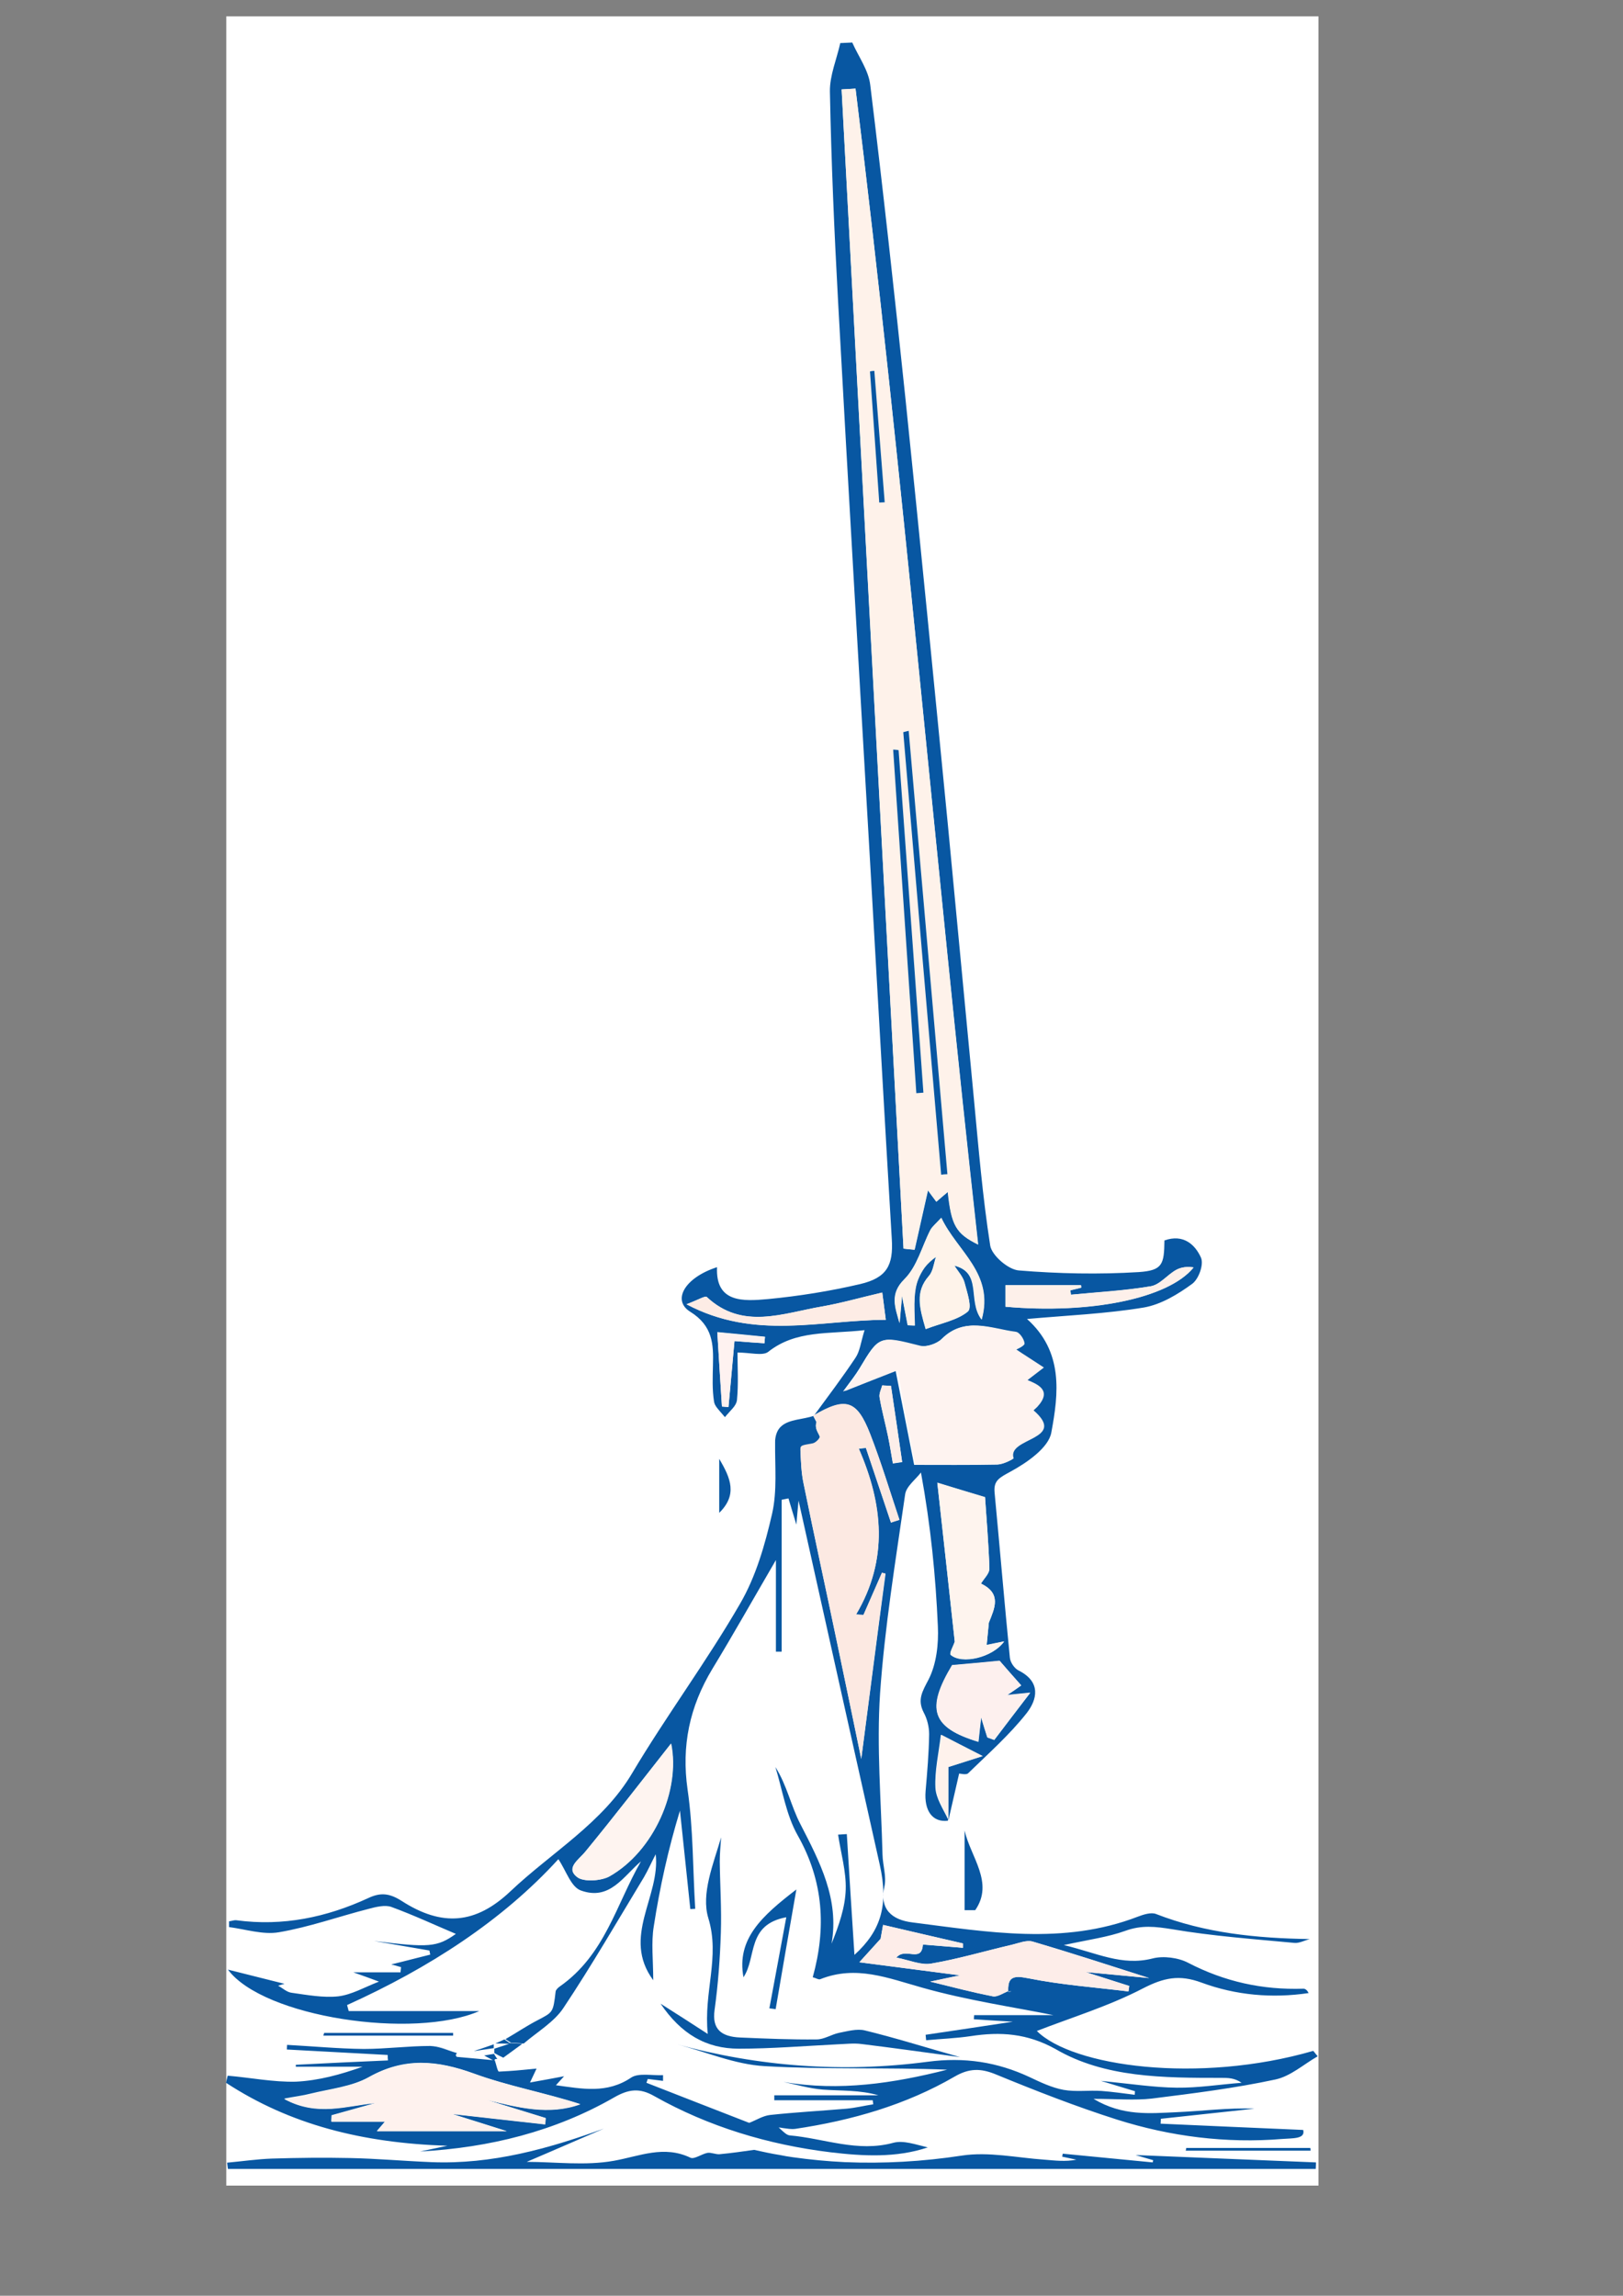 <?xml version="1.0" encoding="utf-8"?>
<!-- Generator: Adobe Illustrator 24.0.2, SVG Export Plug-In . SVG Version: 6.00 Build 0)  -->
<svg version="1.1" id="圖層_1" xmlns="http://www.w3.org/2000/svg" xmlns:xlink="http://www.w3.org/1999/xlink" x="0px" y="0px"
	 viewBox="0 0 595.3 841.9" style="enable-background:new 0 0 595.3 841.9;" xml:space="preserve">
<rect x="0" y="0" width="595.3" height="841.9" fill="#808080" stroke="none"/>
<style type="text/css">
	.st0{fill:#FFFFFF;}
	.st1{fill:#0857A2;}
	.st2{fill:#FEF2EA;}
	.st3{fill:#FEF3F0;}
	.st4{fill:#FCE9E2;}
	.st5{fill:#FEF4F0;}
	.st6{fill:#FDF0EE;}
	.st7{fill:#FDECE5;}
	.st8{fill:#FDF0EA;}
	.st9{fill:#FDEDE9;}
	.st10{fill:#FEF3EA;}
	.st11{fill:#FEF2EC;}
	.st12{fill:#FEF2F0;}
	.st13{fill:#FDEEE9;}
	.st14{fill:#FEF4EE;}
	.st15{fill:#FEF2EE;}
</style>
<rect x="83" y="6" class="st0" width="400.6" height="795.5"/>
<path class="st1" d="M333.1,314C333.1,314,333.1,314,333.1,314c-1.6,1-2.9,2.1-3.9,3.3C330.2,316.1,331.5,315,333.1,314z"/>
<path class="st1" d="M265.7,519.6c0.4-0.5,0.8-1,1.3-1.5C266.5,518.6,266.1,519.1,265.7,519.6L265.7,519.6z"/>
<path class="st1" d="M185,747.9c0.7,0.4,1.3,0.9,2,1.3c1.6,0.1,3.1,0.2,4.7,0.3c-1.6-0.1-3.1-0.2-4.7-0.3
	C186.3,748.8,185.7,748.4,185,747.9z"/>
<path class="st1" d="M286.6,781c-0.3-0.3-0.7-0.6-1-0.9h0C286,780.4,286.3,780.7,286.6,781z"/>
<path class="st1" d="M339.1,464.9c1.1-1.4,2.5-2.7,4.2-3.9v0C341.5,462.2,340.1,463.5,339.1,464.9z"/>
<path class="st1" d="M336.6,469.3c-0.4,1-0.7,2.1-0.9,3.2C336,471.4,336.2,470.3,336.6,469.3z"/>
<path class="st1" d="M335.8,472.5c-0.2,1.1-0.3,2.2-0.4,3.3C335.4,474.7,335.6,473.5,335.8,472.5z"/>
<path class="st1" d="M169.6,752.6c-0.7,0.1-1.3,0.1-2,0.2c-2.9-0.8-5.7-2.1-8.6-2.5c2.9,0.3,5.7,1.7,8.6,2.5
	C168.3,752.7,168.9,752.7,169.6,752.6z"/>
<path class="st1" d="M196.8,758.4c-3.4,0.3-6.8,0.7-10.2,0.9C189.9,759.1,193.3,758.7,196.8,758.4
	C196.8,758.4,196.8,758.4,196.8,758.4z"/>
<path class="st1" d="M269,515.8c-0.4,0.5-0.8,1-1.3,1.5C268.2,516.8,268.6,516.3,269,515.8z"/>
<path class="st1" d="M284.1,527.3c0.3-2,1-3.3,2.1-4.3C285.1,524,284.4,525.3,284.1,527.3z"/>
<path class="st1" d="M181.7,749.4C181.7,749.4,181.7,749.4,181.7,749.4c1.1-0.5,2.2-1,3.3-1.5C183.9,748.4,182.8,748.9,181.7,749.4z
	"/>
<path class="st1" d="M364.8,602.7c-1,0.2-2,0.4-2.9,0.6l0,0C362.9,603.2,363.8,603,364.8,602.7z"/>
<path class="st1" d="M173.8,752.2c2.4-0.4,4.9-0.7,7.3-1.1c0,0,0,0,0,0C178.7,751.5,176.2,751.8,173.8,752.2L173.8,752.2z"/>
<path class="st1" d="M181.1,749.7L181.1,749.7c-1.6,0.6-3.3,1.1-4.9,1.7C177.8,750.8,179.5,750.3,181.1,749.7z"/>
<path class="st1" d="M104.1,727.4C104.2,727.3,104.2,727.1,104.1,727.4L104.1,727.4z"/>
<path class="st1" d="M104.1,727.4C104.1,727.4,104.1,727.4,104.1,727.4c-0.1,0-0.2,0.1-0.2,0.1c0.1,0,0.1,0,0.2,0.1
	C104.1,727.5,104.1,727.4,104.1,727.4z"/>
<path class="st1" d="M83.5,761.2c-0.2,0.9-0.4,1.7-0.6,2.6c23.4,15.3,49.9,22.1,81.2,23.1c-5.2,1.1-7.6,1.6-10,2.1
	c25.5-1.4,49.5-7.4,71.1-19.8c5.4-3.1,9.4-3.6,14.8-0.5c19.9,11.2,41.7,17.8,64.7,20.6c11.8,1.4,24,2.1,35.6-1.8
	c-4.3-1-8.9-2.7-12.6-1.7c-13.2,3.6-25.4-1.6-38-2.7c-1.1-0.1-2.1-1.1-3.1-2c-0.3-0.3-0.7-0.6-1-0.9h0c0.5,0,1,0.1,1.5,0.2
	c1.6,0.2,3.1,0.5,4.6,0.3c20.8-3.1,40.6-8.8,58.5-19.2c5.2-3,9.4-3.1,15-0.8c14.6,6,29.4,11.8,44.5,16.6c19.6,6.2,40,8.8,60.7,7.1
	c3.6-0.3,8.5,0.1,7.6-3.3c-18-0.8-35.1-1.5-52.3-2.3c0-0.6,0.1-1.2,0.1-1.8c11.4-1.2,22.9-2.5,34.3-3.7c-9.7-0.4-19.2,0.9-28.8,1.3
	c-9.6,0.4-19.5,1.5-30.2-4.9c8.6,0,15.1,0.6,21.3-0.1c15.2-1.9,30.5-3.8,45.4-7c5.6-1.2,10.4-5.6,15.5-8.5c-0.5-0.7-1.1-1.3-1.6-2
	c-42.2,12.2-88.4,5.7-101.4-7.3c12.6-4.9,26.4-9.1,38.9-15.6c7.6-3.9,13.3-5.2,21.6-2.1c12.5,4.6,25.8,5.8,39.2,3.8
	c-0.5-1-1.2-1.6-1.9-1.6c-15.1,0.5-29-2.6-42.3-9.5c-3.6-1.9-9.1-2.6-13-1.6c-11.3,2.9-20.4-2-32.6-4.9c9.2-2,16.1-2.9,22.5-5.2
	c6-2.2,11.1-1.6,17.3-0.6c14.7,2.5,29.8,3.6,44.7,5c1.8,0.2,3.8-0.9,5.7-1.4c-19.6-0.3-38.4-2.2-56.4-9.2c-1.8-0.7-4.6,0.2-6.7,1
	c-27.3,10.5-55,5.6-82.6,2.1c-7.6-0.9-12.2-4.9-10.3-13.2c0.8-3.7-0.6-7.7-0.7-11.6c-0.5-19.7-2.2-39.6-0.9-59.2
	c1.7-24.4,5.7-48.7,9.2-73c0.4-2.9,3.8-5.4,5.8-8c3.6,19.7,5.4,38,6.2,56.4c0.3,6.5-0.5,13.8-3.4,19.5c-2.3,4.4-4.2,7.4-1.8,12.1
	c1.3,2.4,2,5.3,2,8c-0.1,6.9-0.7,13.9-1.3,20.8c-0.6,7.2,2.5,11.6,8.2,10.9c0-0.2,0-0.4,0-0.6c-1.8-3.8-4.4-7.6-4.6-11.5
	c-0.3-6.3,1.2-12.6,2-19.4c4.2,2.1,8.5,4.4,15.2,7.8c-4.5,1.4-7.4,2.4-12.5,4c0,5,0,12,0,19.1c0,0.1,0.1,0.2,0.1,0.3
	c1.3-5.7,2.6-11.4,3.9-17c0.4,0,2.6,0.6,3.3-0.1c7.4-7.2,15.2-14.1,21.5-22.1c3.8-4.9,5.4-11.4-3-15.6c-1.6-0.8-3.1-3.1-3.2-4.8
	c-2-20.2-3.7-40.4-5.6-60.5c-0.4-4.4,1.8-5.4,5.8-7.6c6.1-3.3,14-8.8,15-14.3c2.7-14.4,4.5-29.7-8.9-41.7
	c14.6-1.3,28.9-1.9,42.8-4.2c6.4-1.1,12.6-4.9,17.8-8.7c2.4-1.8,4.3-7.1,3.2-9.6c-2.1-4.7-6.4-8.8-13.4-6.3
	c-0.1,8.8-0.7,11-9.4,11.6c-14.6,0.9-29.4,0.6-44-0.6c-3.9-0.3-9.9-5.5-10.5-9.1c-2.8-17.9-4.3-36-6-54c-3.2-33.3-6.3-66.7-9.5-100
	c-5.1-52.3-10.2-104.5-15.6-156.7c-4-38.3-8.2-76.6-12.9-114.9c-0.6-5.4-4.3-10.4-6.6-15.6c-1.5,0.1-2.9,0.1-4.4,0.2
	c-1.3,5.9-3.9,11.9-3.8,17.8c0.5,25.7,1.6,51.4,3,77c3.8,69.4,7.9,138.9,11.9,208.3c2.6,45.2,5.1,90.3,7.8,135.5
	c0.6,9.6-1.8,14.2-11.6,16.5c-11.1,2.6-22.4,4.4-33.8,5.5c-9,0.8-19.3,1.5-18.7-11.7c-11.8,3.8-16.6,12.1-9.9,16.3
	c8.4,5.2,8.6,12,8.4,19.6c-0.1,4.5-0.3,9,0.4,13.4c0.2,1.5,1.6,2.9,2.8,4.3c0.4,0.5,0.8,0.9,1.2,1.4l0,0c0.4-0.5,0.8-1,1.3-1.5
	c0.2-0.3,0.5-0.5,0.7-0.8c0.5-0.5,0.9-1,1.3-1.5c0.6-0.8,1-1.6,1.1-2.4c0.6-6,0.2-12.1,0.2-17.5c4.5,0,9.2,1.3,11.2-0.2
	c10.2-8.1,22.1-6.5,35.4-8c-1.4,4.6-1.7,7.7-3.3,10.1c-4.8,7.2-10.1,14.2-15.3,21.3c-3.9,1.4-9.1,1.2-12,3.9c-1.1,1-1.8,2.4-2.1,4.3
	c-0.1,0.5-0.1,1-0.1,1.6c-0.1,8.7,0.8,17.7-1.1,26.1c-2.6,11.3-5.9,23-11.8,33.1c-12.2,21.1-27,41-39.5,62
	c-10.8,18.3-29.6,29.1-44.7,43.4c-12.7,12-25,13.1-39.9,3.5c-4.4-2.8-7.7-3.2-12.3-1c-15.2,7-31.2,10.4-48.3,8.1
	c-0.9-0.1-1.8,0.3-2.7,0.4c0,0.7,0,1.4,0,2.1c6.1,0.8,12.5,2.9,18.3,1.9c11.2-1.9,22-5.8,33-8.6c2.6-0.7,5.9-1.5,8.2-0.7
	c8.2,3,16.1,6.7,23.7,9.9c-6.9,4.9-9.9,5.1-30,2.6c6.8,1.2,13.5,2.3,20.3,3.5c0.1,0.5,0.2,1,0.3,1.5c-4.9,1.2-9.7,2.5-14.3,3.6
	c1.1,0.3,2.4,0.6,3.6,1c-0.1,0.6-0.1,1.2-0.2,1.9c-5.5,0-10.9,0-17.3,0c3.5,1.2,6.1,2.2,9.4,3.4c-5.4,2.1-10,4.8-14.9,5.4
	c-5.5,0.6-11.4-0.5-17.1-1.3c-1.8-0.2-3.3-1.7-5-2.6c0.8-0.2,1.5-0.5,2.3-0.7c-6.8-1.7-13.5-3.4-20.7-5.2
	c13,17.5,68.2,25.7,92.2,15.2c-14.8,0-31.4,0-47.9,0c-0.2-0.7-0.4-1.5-0.6-2.2c30.1-13.6,57-31,77.5-53.5c2.9,4.3,4.6,10.2,8.3,11.5
	c10.6,3.8,15.5-5.2,22-10.7c-9.1,15.8-13.2,34.3-29.8,45.9c-0.6,0.4-1.4,1.2-1.5,1.8c-0.9,7.8-1,7.6-6.5,10.5
	c-4.1,2.1-7.9,4.7-11.9,7c0.7,0.4,1.3,0.9,2,1.3c1.6,0.1,3.1,0.2,4.7,0.3c5-4.3,11.2-7.9,14.6-13.1c10.4-15.6,19.8-31.9,29.5-47.9
	c1.5-2.6,2.7-5.3,4.3-8.4c1.8,15.5-12.6,30.3-0.9,46.2c0-7.4-0.8-13.7,0.2-19.8c2.2-14.2,5.3-28.3,9.6-42.4c1.3,12,2.5,24,3.8,36.1
	c0.6,0,1.2-0.1,1.8-0.1c-0.9-14.6-0.7-29.3-2.8-43.7c-2.3-16,0.7-30.4,9.1-44.3c7.6-12.5,14.8-25.3,23.3-39.9c0,12.5,0,23.1,0,33.6
	c0.7,0,1.4,0,2.1,0c0-18.6,0-37.1,0-55.7c0.8-0.2,1.7-0.3,2.5-0.5c0.8,2.8,1.7,5.6,2.9,9.6c0.3-3.5,0.5-5.9,0.8-8.8
	c10,45,19.9,89.3,29.8,133.6c3.3,14.8,0.4,24.2-9.3,33c-0.9-14.1-1.9-29.2-2.8-44.3c-1.1,0.1-2.1,0.1-3.2,0.2c1,6.7,3,13.5,2.8,20.1
	c-0.2,6.6-2.5,13.2-5.2,19.9c2.9-16.3-4.3-30-11.4-43.8c-3.5-6.7-4.9-14.2-9.2-21c2.6,8.4,3.9,17.5,8.2,25.1
	c9.5,16.8,10.5,34,5.5,52c1.2,0.3,2.2,1,2.8,0.7c13.1-5.2,24.8-0.4,37.3,3.1c16.6,4.7,33.9,7.2,48.2,10.1c-7.6,0-18.4,0-29.1,0
	c0,0.5-0.1,1-0.1,1.5c4.4,0.3,8.9,0.6,14.3,0.9c-11.3,1.7-21.7,3.3-32,4.8c0.1,0.7,0.1,1.3,0.2,2c5.4-0.5,10.9-0.7,16.3-1.5
	c11-1.7,20.8-1,31.1,4.7C405.2,762,426.8,762,448,762c2.4,0,4.8,0,7.4,1.8c-7.9,0.6-15.9,1.9-23.8,1.8c-8.4-0.1-16.7-1.4-27.8-2.5
	c5.9,1.8,9.2,2.8,12.5,3.8c0,0.4-0.1,0.8-0.1,1.3c-4.1-0.5-8.1-1.1-12.2-1.4c-4.6-0.3-9.4,0.4-13.9-0.4c-4.3-0.8-8.5-2.8-12.5-4.7
	c-11.8-5.5-23.8-7.4-37.4-5.6c-31.1,4.1-62,1.8-92.2-6.5c10.8,2.8,21.5,7.5,32.5,8.1c22.2,1.3,44.5,0.4,66.9,1.3
	c-19.7,5-39.5,8-60,4.5c4.8,1,9.5,2.4,14.4,2.8c6.8,0.5,13.6,0.1,20.4,2.1c-12.7,0-25.4,0-38.2,0c0,0.6,0,1.2,0,1.8
	c12,0,24,0,36.1,0c0.1,0.5,0.1,1,0.2,1.5c-3.3,0.5-6.5,1.3-9.8,1.6c-9.3,0.8-18.7,1.3-28,2.3c-2.7,0.3-5.1,1.9-7.7,2.9
	c-12.6-4.9-25.2-9.8-37.7-14.7c0.2-0.5,0.3-0.9,0.5-1.4c1.9,0.2,3.7,0.5,5.6,0.7c0-0.7,0-1.4,0-2.1c-4,0.2-9-0.9-11.7,0.9
	c-8.9,6-18,4.1-27.6,2.8c1.2-1.3,2.1-2.3,3-3.3c-3.7,0.7-7.4,1.4-12.5,2.3c1.2-2.5,1.8-3.8,2.4-5.1c-3.4,0.3-6.8,0.7-10.2,0.9
	c-1.2,0.1-2.4,0.1-3.6,0.2c-0.5,0-1-2.7-1.5-4.1l-0.2,0.2l0.3-0.7l0.8,0c-0.4-0.6-0.8-1.2-1.2-1.9c-1.1,0.2-2.1,0.3-3.6,0.6
	c1.3,0.7,2.2,1.2,3.2,1.7c-4.4-0.4-8.8-0.8-13.2-1.2c-0.1,0-0.4-0.4-0.4-0.6c0-0.3,0.2-0.5,0.4-0.8c-2.9-0.8-5.7-2.1-8.6-2.5
	c-0.4,0-0.8-0.1-1.2-0.1c-8.1,0-16.3,1.1-24.4,1.1c-9.4-0.1-18.7-1-28.1-1.5c0,0.6-0.1,1.1-0.1,1.7c12.3,0.7,24.7,1.3,37,2
	c0,0.7,0,1.3,0.1,2c-11.3,0.5-22.5,1-33.8,1.6c0,0.2,0,0.5,0,0.7c8.2,0,16.3,0,24.5,0c-8.1,2.9-16.2,5.1-24.5,5.5
	C100.2,763.6,91.8,761.9,83.5,761.2z M223.5,688.1c-3,1.7-9.5,2.1-11.8,0.3c-4.4-3.4,0.5-6.3,3-9.4c10.7-13,21-26.4,31.4-39.6
	C249.6,656.4,239.8,678.8,223.5,688.1z M374.6,618.1c-1.4,1-3,2.1-5.2,3.6c2.2-0.2,3.9-0.4,8.5-0.9c-5.2,6.8-9.2,12-13.2,17.3
	c-0.8-0.3-1.7-0.6-2.5-0.9c-0.7-2.2-1.4-4.4-2.3-7.4c-0.4,3.4-0.7,6.1-1,9c-17.1-5.2-19.3-11.9-9.6-28.1c5.8-0.5,11.4-1,17.4-1.6
	C369,611.8,371.6,614.7,374.6,618.1z M362.7,595.1c-0.3,2.7-0.5,5.5-0.8,8.2c0.9-0.2,1.9-0.4,2.9-0.6c1-0.2,2.1-0.5,3.5-0.7
	c-4.2,5.9-15.5,8.5-19.6,4.9c-0.6-0.5,1-3.2,1.5-4.8c-2.1-19.3-4.2-38.5-6.4-58.3c6.1,1.8,11.1,3.3,17.5,5.3
	c0.5,7.5,1.3,16.8,1.6,26.1c0.1,1.9-2,3.7-3.1,5.6C367.5,584.4,364.8,589.8,362.7,595.1z M368.8,471.3c9.6,0,18.6,0,27.7,0
	c0,0.3,0,0.6,0.1,0.9c-1.3,0.3-2.7,0.6-4,1c0.1,0.5,0.1,1.1,0.2,1.6c9.8-0.9,19.7-1.4,29.3-3.1c3.4-0.6,6.1-4.2,9.3-6
	c1.8-1,4.1-1.3,6.4-0.9c-9.3,11.5-38.4,17.1-69,14.4C368.8,476.1,368.8,473.5,368.8,471.3z M353.7,470.3c1,3.6,3,9.3,1.2,10.7
	c-3.8,3.2-9.6,4.2-15.4,6.4c-2.3-7.9-3.9-13.7,1.2-19.5c1.4-1.6,1.7-3.9,2.3-6.1c0.1-0.3,0.2-0.6,0.3-0.9c-1.8,1.2-3.2,2.5-4.2,3.9
	c-1.1,1.4-1.9,2.9-2.4,4.4c-0.4,1-0.7,2.1-0.9,3.2c-0.2,1.1-0.3,2.2-0.4,3.3c-0.2,3.4,0,6.9,0.1,10.4c-0.9,0-1.7,0-2.6-0.1
	c-0.6-3-1.1-5.9-2.1-10.8c-0.4,4.6-0.6,7.3-0.9,10c-1.5-5.6-3.8-10.6,1.8-16.1c4.7-4.7,6.4-11.9,9.5-18c0.7-1.3,2-2.3,4-4.5
	c5.8,12.3,19.5,20.4,14.8,37.3c-5.3-6.9,0.5-17.3-10.2-19.8C351.2,466.2,353.1,468.1,353.7,470.3z M308.7,32.8
	c1.7-0.1,3.4-0.2,5.1-0.3c17.4,141,29.2,282.6,45,423.9c-8.1-4-9.8-7-11.1-19.3c-1.3,1.1-2.8,2.3-4.2,3.6c-1.3-1.7-2.6-3.5-3.1-4.2
	c-1.4,6.4-3.2,14.1-4.9,21.8c-1.4-0.1-2.7-0.2-4.1-0.4C323.8,316.2,316.2,174.5,308.7,32.8z M280.4,492.6c-3.1-0.2-6.1-0.4-11-0.8
	c-0.7,7.7-1.4,16-2.2,24.2c-0.8-0.1-1.6-0.1-2.4-0.2c-0.6-8.9-1.1-17.9-1.7-27.3c6.2,0.6,11.8,1.1,17.5,1.7
	C280.5,491,280.4,491.8,280.4,492.6z M251.8,478.3c3.8-1.4,6.9-3.2,7.4-2.7c13.1,12.3,28,6,42.4,3.5c6.9-1.2,13.7-3.2,22-5.1
	c0.4,3.3,0.8,5.9,1.3,10C300.7,484,276.9,491.6,251.8,478.3z M315.2,501.9c7.3-12.2,7.2-12,21.9-8.3c2.4,0.6,6.5-0.8,8.3-2.6
	c8.3-8.3,17.8-3.7,26.8-2.5c1.4,0.2,3.1,2.8,3.2,4.3c0.1,0.9-2.7,2-3,2.2c2.9,1.9,6.5,4.2,10.1,6.6c-2,1.5-4,3.1-6,4.6
	c3.8,1.6,9.2,3.8,3.5,9.9c-0.4,0.4-0.8,0.8-1.3,1.2c12.7,11-9.9,9.8-7.3,17.6c0.1,0.2-3.6,2.1-5.6,2.2c-10.4,0.2-20.7,0.1-30.5,0.1
	c-2.3-11.8-4.5-22.7-6.8-34.5c-6.9,2.7-12.3,4.8-19.3,7.6C312.1,506.4,313.8,504.2,315.2,501.9z M330.9,536.2
	c-1.1,0.2-2.3,0.3-3.4,0.5c-0.6-3.3-1.1-6.7-1.8-10c-1-4.8-2.3-9.5-3.1-14.3c-0.2-1.3,0.6-2.9,1-4.3c1.1,0.1,2.2,0.2,3.2,0.2
	C328.2,517.6,329.6,526.9,330.9,536.2z M315.9,645.1c-3-14.7-5.9-28.5-8.8-42.3c-4.1-19.7-8.4-39.3-12.4-58.9
	c-0.8-3.8-0.9-7.7-1.1-11.6c-0.1-2.2,0.1-2,4.5-2.8c1.1-0.2,2.8-2,2.6-2.6c-0.6-1.6-2-3-1.2-5.3c-0.4-0.8-0.8-1.5-1.2-2.3
	c-0.1,0-0.1,0.1-0.2,0.1c0,0,0.1-0.1,0.2-0.2c0,0,0,0,0,0c11.9-7,16-5.8,20.9,6.8c4,10.3,7.2,20.9,10.7,31.4c-1,0.3-2.1,0.6-3.1,1
	c-3.1-9.1-6.1-18.3-9.2-27.4c-0.9,0.1-1.7,0.2-2.6,0.3c8.8,20.3,11,40.6-1,60.8c0.9,0.1,1.8,0.1,2.7,0.2c2.3-5.2,4.5-10.3,6.8-15.5
	c0.4,0.1,0.8,0.2,1.3,0.4C321.8,599.4,319,621.6,315.9,645.1z M377.3,725.5c-1.5-0.3-2.8-0.5-3.8-0.5c-2.9,0-3.8,1.5-3.7,5.2
	c0,0,0,0,0,0c0.4,0,0.8,0,1.2,0.1c-0.4,0.1-0.8,0.1-1.2,0.2c0-0.1,0-0.2,0-0.3c-1.9,0.7-4,2.2-5.6,1.9c-7.5-1.5-14.8-3.4-23-5.4
	c4-0.8,7.4-1.5,10.9-2.3c-11.5-1.5-23-3-36.9-4.8c3.8-4.2,5.8-6.4,7.8-8.6c0.3-1.8,0.6-3.5,0.9-5.1c10.2,2.4,19.8,4.6,29.3,6.8
	c0,0.5,0,1.1,0,1.6c-4.9-0.4-9.8-0.8-14.7-1.2c-0.4,7-6.5,0.8-9.7,4.8c4.6,0.9,8.9,2.9,12.7,2.2c10-1.7,19.7-4.6,29.6-6.9
	c2.5-0.6,5.4-1.8,7.6-1.2c14.1,4.1,28.1,8.7,42.8,13.4c-8-0.8-15.7-1.5-23.3-2.2c5.3,1.7,10.7,3.4,16,5.1c-0.1,0.7-0.2,1.3-0.3,2
	C401.6,728.8,389.3,727.9,377.3,725.5z M135.3,761.7c13-7.3,25-6.2,38.5-1.3c12.5,4.6,26,7,39,11.2c-11.5,4.2-23,1.2-34.4-1.6
	c7.2,2.2,14.5,4.5,21.7,6.7c-0.1,0.8-0.1,1.6-0.2,2.3c-11.4-1.3-22.7-2.5-34.1-3.8c6.5,2,13,4.1,20,6.3c-15.6,0-31.1,0-47.6,0
	c1.6-1.9,2.3-2.7,3-3.5c-6.6,0-13.1,0-19.7,0c0-0.8,0.1-1.5,0.1-2.3c5.4-1.5,10.7-3,16.1-4.5c-10.6,0.9-21.3,5.1-33.5-1.6
	c4.2-0.8,6.9-1.1,9.6-1.8C121.1,766,129.1,765.2,135.3,761.7z"/>
<path class="st1" d="M482.7,793c-21.3-0.9-42.6-1.7-66.2-2.7c3.7,1.1,5.1,1.5,6.5,1.9c-0.1,0.3-0.2,0.6-0.2,0.8
	c-11-1.1-22-2.1-33-3.2c-0.1,0.4-0.1,0.7-0.2,1.1c1.7,0.4,3.5,0.7,5.2,1.1c-4,0.8-7.9,0.3-11.7,0c-10.1-0.7-20.5-3-30.3-1.5
	c-14.4,2.2-28.7,3-43,2.4c-6.3-0.3-12.6-0.9-19-1.8c-1.6-0.2-3.2-0.5-4.7-0.8c-3.2-0.5-6.3-1.2-9.5-1.9c-4.2,0.6-8.4,1.2-12.7,1.6
	c-1.4,0.1-3-0.7-4.4-0.5c-2.1,0.4-4.8,2.4-6.2,1.8c-9.8-4.7-18.6-0.6-28.1,1.1c-10.5,1.9-21.7,0.4-32,0.4
	c9.2-3.9,18.7-8.1,28.3-12.2c-20.4,7.4-41.1,13.2-63.3,12.3c-10-0.4-19.9-1.3-29.8-1.5c-9.5-0.2-19.1-0.1-28.7,0.2
	c-5.5,0.2-10.9,1-16.4,1.5c0.1,0.8,0.2,1.5,0.3,2.3c133,0,266,0,399,0C482.6,794.6,482.7,793.8,482.7,793z"/>
<path class="st1" d="M353.8,700.5c1.3,0,2.6,0,3.9,0c7-10.1-1.7-19.5-3.9-29.2C353.8,681,353.8,690.7,353.8,700.5z"/>
<path class="st1" d="M166.2,745.5c-15.8,0-31.5,0-47.3,0c-0.1,0.3-0.2,0.7-0.3,1c15.9,0,31.7,0,47.6,0
	C166.2,746.1,166.2,745.8,166.2,745.5z"/>
<path class="st1" d="M263.8,554.8c6.7-6.6,4.3-12.6,0-19.8C263.8,542.5,263.8,548.7,263.8,554.8z"/>
<path class="st1" d="M434.9,788.7c15.3,0,30.5,0,45.8,0c0-0.3,0-0.7-0.1-1c-15.2,0-30.3,0-45.5,0C435.1,788,435,788.4,434.9,788.7z"
	/>
<path class="st1" d="M173.8,752.2C173.8,752.2,173.8,752.2,173.8,752.2c2.4-0.4,4.9-0.7,7.3-1.1c0-0.5,0-0.9,0-1.4
	c-1.6,0.6-3.3,1.1-4.9,1.7C175.4,751.6,174.6,751.9,173.8,752.2z"/>
<path class="st1" d="M185,747.9c-1.1,0.5-2.2,1-3.3,1.5c1.7,0,3.4,0,5.1,0.1c-1.8,0.6-3.6,1.2-5.5,1.8c0,0.5,0,1.1,0,1.6
	c1.1,0.6,2.2,1.2,3.3,1.7c2.3-1.7,4.7-3.4,7-5.1c-1.6-0.1-3.1-0.2-4.7-0.3C186.3,748.8,185.7,748.4,185,747.9z"/>
<path class="st2" d="M335.4,458.3c1.7-7.7,3.4-15.3,4.9-21.8c0.6,0.8,1.8,2.5,3.1,4.2c1.5-1.3,2.9-2.5,4.2-3.6
	c1.3,12.3,3,15.3,11.1,19.3C343,315,331.2,173.5,313.8,32.5c-1.7,0.1-3.4,0.2-5.1,0.3c7.6,141.7,15.1,283.4,22.7,425.1
	C332.7,458,334.1,458.2,335.4,458.3z M333.3,267.9c4.7,54.2,9.5,108.4,14.2,162.6c-0.8,0.1-1.6,0.1-2.4,0.2
	c-4.6-54.1-9.2-108.2-13.9-162.3C331.9,268.3,332.6,268.1,333.3,267.9z M322.5,184.3c-1.1-16-2.3-32-3.4-48.1c0.5-0.1,1-0.2,1.6-0.2
	c1.3,16.1,2.5,32.1,3.8,48.2C323.8,184.2,323.1,184.2,322.5,184.3z M329.6,275.1c3,41.9,6.1,83.8,9.1,125.6
	c-0.9,0.1-1.7,0.1-2.6,0.2c-2.8-42-5.7-84-8.5-126C328.3,274.9,328.9,275,329.6,275.1z"/>
<path class="st3" d="M335.7,537.1c9.8,0,20.1,0.1,30.5-0.1c2,0,5.6-2,5.6-2.2c-2.6-7.7,20-6.6,7.3-17.6c0.4-0.4,0.9-0.8,1.3-1.2
	c5.7-6.1,0.3-8.3-3.5-9.9c2-1.5,4-3.1,6-4.6c-3.6-2.4-7.3-4.7-10.1-6.6c0.3-0.2,3-1.3,3-2.2c-0.1-1.6-1.9-4.2-3.2-4.3
	c-9.1-1.2-18.5-5.7-26.8,2.5c-1.8,1.8-5.9,3.2-8.3,2.6c-14.7-3.7-14.7-3.9-21.9,8.3c-1.4,2.3-3.1,4.5-5.6,8.3
	c7-2.8,12.4-4.9,19.3-7.6C331.2,514.4,333.3,525.2,335.7,537.1z"/>
<path class="st4" d="M323.5,576.7c-2.3,5.2-4.5,10.3-6.8,15.5c-0.9-0.1-1.8-0.1-2.7-0.2c12-20.2,9.9-40.5,1-60.8
	c0.9-0.1,1.7-0.2,2.6-0.3c3.1,9.1,6.1,18.3,9.2,27.4c1-0.3,2.1-0.6,3.1-1c-3.5-10.5-6.7-21.1-10.7-31.4c-4.9-12.6-9-13.8-20.9-6.8
	c0.4,0.7,0.8,1.5,1.2,2.3c-0.8,2.3,0.6,3.7,1.2,5.3c0.2,0.6-1.5,2.4-2.6,2.6c-4.3,0.8-4.6,0.6-4.5,2.8c0.2,3.9,0.3,7.8,1.1,11.6
	c4,19.7,8.3,39.3,12.4,58.9c2.9,13.8,5.7,27.6,8.8,42.3c3-23.4,5.9-45.7,8.8-68C324.3,577,323.9,576.9,323.5,576.7z"/>
<path class="st1" d="M298.1,519.2c0.1,0,0.1-0.1,0.2-0.1c0,0,0,0,0,0C298.2,519.1,298.1,519.2,298.1,519.2z"/>
<path class="st5" d="M214.8,679c-2.6,3.1-7.4,6-3,9.4c2.3,1.8,8.7,1.4,11.8-0.3c16.3-9.2,26.1-31.7,22.6-48.7
	C235.8,652.6,225.5,665.9,214.8,679z"/>
<path class="st6" d="M349.2,610.6c-9.7,16.2-7.5,22.9,9.6,28.1c0.3-2.8,0.6-5.6,1-9c0.9,3,1.6,5.2,2.3,7.4c0.8,0.3,1.7,0.6,2.5,0.9
	c4-5.3,8-10.5,13.2-17.3c-4.6,0.5-6.3,0.6-8.5,0.9c2.2-1.5,3.7-2.6,5.2-3.6c-3-3.4-5.6-6.3-7.9-9
	C360.6,609.6,354.9,610.1,349.2,610.6z"/>
<path class="st7" d="M323.6,474c-8.3,2-15.1,3.9-22,5.1c-14.4,2.4-29.3,8.8-42.4-3.5c-0.5-0.5-3.6,1.3-7.4,2.7
	c25.1,13.3,49,5.8,73.1,5.7C324.4,479.9,324,477.3,323.6,474z"/>
<path class="st8" d="M437.8,464.8c-2.3-0.4-4.6-0.1-6.4,0.9c-3.3,1.8-5.9,5.4-9.3,6c-9.7,1.6-19.5,2.1-29.3,3.1
	c-0.1-0.5-0.1-1.1-0.2-1.6c1.3-0.3,2.7-0.6,4-1c0-0.3,0-0.6-0.1-0.9c-9.1,0-18.1,0-27.7,0c0,2.1,0,4.8,0,7.9
	C399.5,482,428.5,476.3,437.8,464.8z"/>
<path class="st9" d="M414.2,728.3c-5.3-1.7-10.7-3.4-16-5.1c7.6,0.7,15.3,1.5,23.3,2.2c-14.8-4.7-28.7-9.2-42.8-13.4
	c-2.2-0.6-5.1,0.6-7.6,1.2c-9.9,2.3-19.6,5.2-29.6,6.9c-3.8,0.6-8.2-1.4-12.7-2.2c3.2-4,9.2,2.1,9.7-4.8c4.9,0.4,9.8,0.8,14.7,1.2
	c0-0.5,0-1.1,0-1.6c-9.5-2.2-19.1-4.4-29.3-6.8c-0.3,1.6-0.6,3.4-0.9,5.1c-2,2.2-3.9,4.3-7.8,8.6c13.9,1.8,25.4,3.3,36.9,4.8
	c-3.5,0.7-6.9,1.4-10.9,2.3c8.2,2,15.5,4,23,5.4c1.7,0.3,3.8-1.2,5.6-1.9c-0.1-3.7,0.8-5.1,3.7-5.2c1,0,2.2,0.2,3.8,0.5
	c12,2.4,24.4,3.3,36.6,4.8C414,729.6,414.1,728.9,414.2,728.3z"/>
<path class="st1" d="M369.8,730.4c0.4-0.1,0.8-0.1,1.2-0.2c-0.4,0-0.8,0-1.2-0.1c0,0,0,0,0,0C369.8,730.3,369.8,730.3,369.8,730.4z"
	/>
<path class="st10" d="M360.1,483.9c4.7-16.9-9-25-14.8-37.3c-2,2.2-3.3,3.2-4,4.5c-3.2,6.1-4.8,13.3-9.5,18
	c-5.6,5.6-3.3,10.6-1.8,16.1c0.2-2.7,0.5-5.4,0.9-10c0.9,4.9,1.5,7.8,2.1,10.8c0.9,0,1.7,0,2.6,0.1c-0.1-3.5-0.3-7-0.1-10.4
	c0.1-1.1,0.2-2.2,0.4-3.3c0.2-1.1,0.5-2.2,0.9-3.2c0.6-1.5,1.4-3,2.4-4.4c1.1-1.4,2.5-2.7,4.2-3.9v0c-0.1,0.3-0.2,0.6-0.3,0.9
	c-0.6,2.1-1,4.5-2.3,6.1c-5.1,5.8-3.5,11.6-1.2,19.5c5.7-2.2,11.6-3.3,15.4-6.4c1.7-1.4-0.3-7.1-1.2-10.7c-0.6-2.2-2.4-4.1-3.7-6.2
	C360.6,466.6,354.9,477,360.1,483.9z"/>
<path class="st11" d="M360.5,644c-6.6-3.4-11-5.6-15.2-7.8c-0.8,6.8-2.3,13.1-2,19.4c0.2,3.9,2.9,7.6,4.6,11.5c0-7.1,0-14,0-19.1
	C353.1,646.4,356,645.4,360.5,644z"/>
<path class="st12" d="M264.8,515.8c0.8,0.1,1.6,0.1,2.4,0.2c0.7-8.2,1.5-16.5,2.2-24.2c4.9,0.4,8,0.6,11,0.8
	c0.1-0.8,0.1-1.6,0.2-2.3c-5.7-0.5-11.3-1.1-17.5-1.7C263.7,497.9,264.2,506.9,264.8,515.8z"/>
<path class="st13" d="M323.6,508c-0.4,1.4-1.2,3-1,4.3c0.8,4.8,2.1,9.5,3.1,14.3c0.7,3.3,1.2,6.7,1.8,10c1.1-0.2,2.3-0.3,3.4-0.5
	c-1.4-9.3-2.7-18.6-4.1-27.9C325.7,508.2,324.7,508.1,323.6,508z"/>
<path class="st14" d="M359.8,580.7c1.1-1.9,3.1-3.8,3.1-5.6c-0.3-9.3-1.1-18.6-1.6-26.1c-6.5-1.9-11.4-3.4-17.5-5.3
	c2.2,19.8,4.3,39,6.4,58.3c-0.6,1.7-2.1,4.3-1.5,4.8c4.1,3.6,15.4,1,19.6-4.9c-1.3,0.3-2.4,0.5-3.5,0.7c-1,0.2-2,0.4-2.9,0.6l0,0
	c0.3-2.7,0.5-5.5,0.8-8.2C364.8,589.8,367.5,584.4,359.8,580.7z"/>
<polygon class="st1" points="181,752.8 181,752.8 181,752.8 "/>
<path class="st15" d="M137.8,771.3c-5.4,1.5-10.7,3-16.1,4.5c0,0.8-0.1,1.5-0.1,2.3c6.6,0,13.1,0,19.7,0c-0.7,0.8-1.4,1.6-3,3.5
	c16.5,0,32,0,47.6,0c-7-2.2-13.5-4.2-20-6.3c11.4,1.3,22.7,2.5,34.1,3.8c0.1-0.8,0.1-1.6,0.2-2.3c-7.2-2.2-14.5-4.5-21.7-6.7
	c11.5,2.8,22.9,5.8,34.4,1.6c-13.1-4.2-26.5-6.7-39-11.2c-13.5-4.9-25.5-6-38.5,1.3c-6.2,3.5-14.3,4.3-21.5,6.2
	c-2.6,0.7-5.4,1-9.6,1.8C116.5,776.4,127.2,772.2,137.8,771.3z"/>
<path class="st1" d="M271,751.3c12,0,24.1-1,36.1-1.6c3-0.1,6-0.5,9-0.1c11.4,1.4,22.8,3,36,4.8c-13-3.7-23.8-7.1-34.9-9.8
	c-2.9-0.7-6.4,0.3-9.5,0.9c-2.8,0.6-5.4,2.4-8.2,2.4c-9.3,0.1-18.6-0.3-28-0.7c-6.9-0.3-10.4-3-9.4-10.1c1.3-9.4,2-18.9,2.3-28.3
	c0.3-8.7-0.3-17.4-0.4-26.1c0-3,0.3-5.9,0.5-8.9c-2.9,9.9-7.4,20.7-4.7,29.6c4.4,14.3-1.8,27.1-0.2,42.5
	c-6.5-4.2-11.1-7.2-17.3-11.1C249.8,745.9,259,751.3,271,751.3z"/>
<path class="st1" d="M284.5,736.8c2.4-14,4.8-28,7.6-43.9c-12.6,9.7-22,18.1-19.4,32.2c4.9-7.3,1.1-19.3,15.7-22
	c-2.1,11.5-4.2,22.5-6.2,33.4C283,736.6,283.8,736.7,284.5,736.8z"/>
<path class="st1" d="M347.5,430.6c-4.7-54.2-9.5-108.4-14.2-162.6c-0.7,0.2-1.3,0.3-2,0.5c4.6,54.1,9.2,108.2,13.9,162.3
	C345.9,430.7,346.7,430.6,347.5,430.6z"/>
<path class="st1" d="M338.7,400.7c-3-41.9-6.1-83.8-9.1-125.6c-0.7-0.1-1.3-0.2-2-0.2c2.8,42,5.7,84,8.5,126
	C337,400.8,337.8,400.8,338.7,400.7z"/>
<path class="st1" d="M319.1,136.2c1.1,16,2.3,32,3.4,48.1c0.7,0,1.3-0.1,2-0.1c-1.3-16.1-2.5-32.1-3.8-48.2
	C320.1,136,319.6,136.1,319.1,136.2z"/>
</svg>
